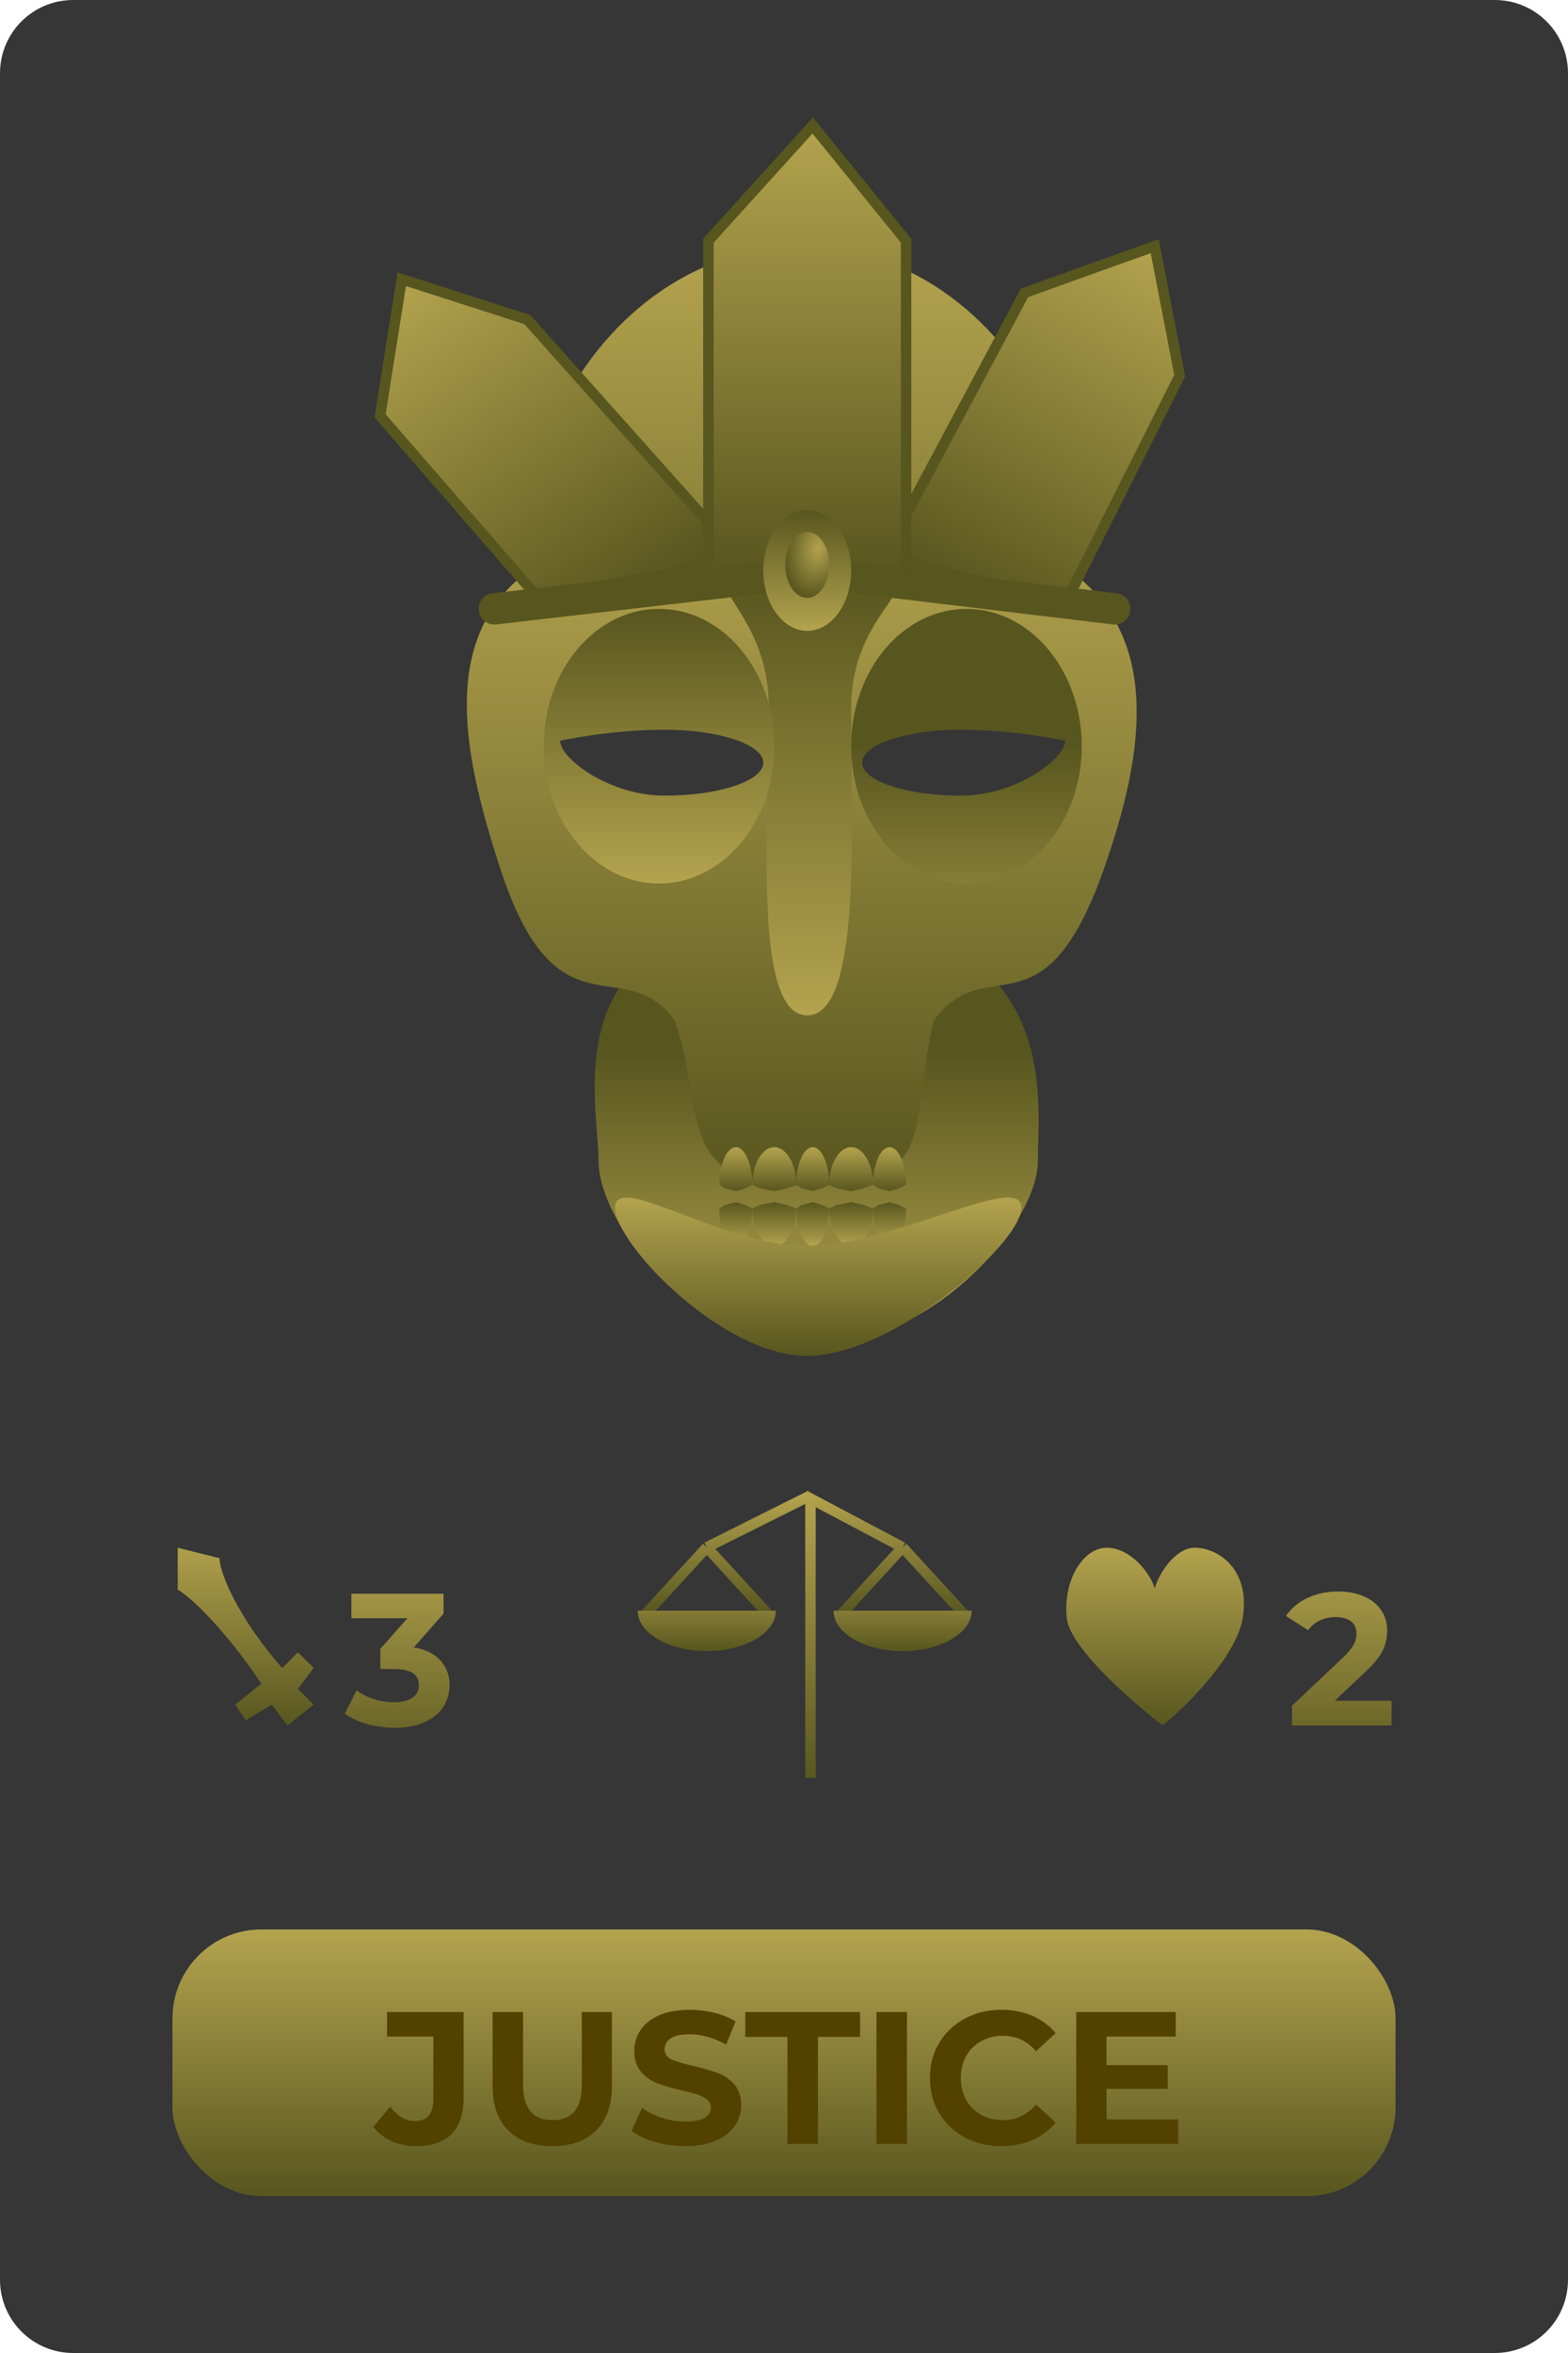 <svg width="150" height="225" viewBox="0 0 150 225" fill="none" xmlns="http://www.w3.org/2000/svg">
<path d="M0 7C0 3.134 3.134 0 7 0H143C146.866 0 150 3.134 150 7V218C150 221.866 146.866 225 143 225H7C3.134 225 0 221.866 0 218V7Z" fill="#363636"/>
<rect x="16.5" y="184.5" width="117" height="25.5" rx="8.5" fill="url(#paint0_linear_13_804)"/>
<path d="M39.816 205.216C38.964 205.216 38.178 205.06 37.458 204.748C36.75 204.424 36.168 203.968 35.712 203.38L37.332 201.436C38.016 202.36 38.796 202.822 39.672 202.822C40.86 202.822 41.454 202.126 41.454 200.734V194.74H37.026V192.4H44.352V200.572C44.352 202.12 43.968 203.284 43.2 204.064C42.432 204.832 41.304 205.216 39.816 205.216ZM52.83 205.216C51.03 205.216 49.626 204.718 48.618 203.722C47.622 202.726 47.124 201.304 47.124 199.456V192.4H50.04V199.348C50.04 201.604 50.976 202.732 52.848 202.732C53.76 202.732 54.456 202.462 54.936 201.922C55.416 201.37 55.656 200.512 55.656 199.348V192.4H58.536V199.456C58.536 201.304 58.032 202.726 57.024 203.722C56.028 204.718 54.63 205.216 52.83 205.216ZM65.558 205.216C64.562 205.216 63.596 205.084 62.66 204.82C61.736 204.544 60.992 204.19 60.428 203.758L61.418 201.562C61.958 201.958 62.6 202.276 63.344 202.516C64.088 202.756 64.832 202.876 65.576 202.876C66.404 202.876 67.016 202.756 67.412 202.516C67.808 202.264 68.006 201.934 68.006 201.526C68.006 201.226 67.886 200.98 67.646 200.788C67.418 200.584 67.118 200.422 66.746 200.302C66.386 200.182 65.894 200.05 65.27 199.906C64.31 199.678 63.524 199.45 62.912 199.222C62.3 198.994 61.772 198.628 61.328 198.124C60.896 197.62 60.68 196.948 60.68 196.108C60.68 195.376 60.878 194.716 61.274 194.128C61.67 193.528 62.264 193.054 63.056 192.706C63.86 192.358 64.838 192.184 65.99 192.184C66.794 192.184 67.58 192.28 68.348 192.472C69.116 192.664 69.788 192.94 70.364 193.3L69.464 195.514C68.3 194.854 67.136 194.524 65.972 194.524C65.156 194.524 64.55 194.656 64.154 194.92C63.77 195.184 63.578 195.532 63.578 195.964C63.578 196.396 63.8 196.72 64.244 196.936C64.7 197.14 65.39 197.344 66.314 197.548C67.274 197.776 68.06 198.004 68.672 198.232C69.284 198.46 69.806 198.82 70.238 199.312C70.682 199.804 70.904 200.47 70.904 201.31C70.904 202.03 70.7 202.69 70.292 203.29C69.896 203.878 69.296 204.346 68.492 204.694C67.688 205.042 66.71 205.216 65.558 205.216ZM75.331 194.776H71.299V192.4H82.279V194.776H78.247V205H75.331V194.776ZM83.847 192.4H86.763V205H83.847V192.4ZM95.784 205.216C94.5 205.216 93.336 204.94 92.292 204.388C91.26 203.824 90.444 203.05 89.844 202.066C89.256 201.07 88.962 199.948 88.962 198.7C88.962 197.452 89.256 196.336 89.844 195.352C90.444 194.356 91.26 193.582 92.292 193.03C93.336 192.466 94.506 192.184 95.802 192.184C96.894 192.184 97.878 192.376 98.754 192.76C99.642 193.144 100.386 193.696 100.986 194.416L99.114 196.144C98.262 195.16 97.206 194.668 95.946 194.668C95.166 194.668 94.47 194.842 93.858 195.19C93.246 195.526 92.766 196 92.418 196.612C92.082 197.224 91.914 197.92 91.914 198.7C91.914 199.48 92.082 200.176 92.418 200.788C92.766 201.4 93.246 201.88 93.858 202.228C94.47 202.564 95.166 202.732 95.946 202.732C97.206 202.732 98.262 202.234 99.114 201.238L100.986 202.966C100.386 203.698 99.642 204.256 98.754 204.64C97.866 205.024 96.876 205.216 95.784 205.216ZM112.711 202.66V205H102.955V192.4H112.477V194.74H105.853V197.476H111.703V199.744H105.853V202.66H112.711Z" fill="#534100"/>
<ellipse cx="76.697" cy="55.071" rx="26.788" ry="31.515" fill="url(#paint1_linear_13_804)"/>
<path d="M99.283 111.048C99.283 116.925 89.351 128.607 77.748 128.607C66.144 128.607 57.263 116.925 57.263 111.048C57.263 105.171 52.535 87.637 76.697 87.637C101.909 87.637 99.283 105.171 99.283 111.048Z" fill="url(#paint2_linear_13_804)"/>
<path d="M105.669 82.909C99.799 99.718 94.425 90.585 89.316 97.617C86.8 108.122 90.155 113.374 76.737 113.374C64.577 113.374 67.512 106.546 64.577 97.617C59.64 90.789 53.256 99.718 47.805 82.909C42.139 65.44 40.257 48.768 76.737 48.768C111.959 48.768 111.702 65.635 105.669 82.909Z" fill="url(#paint3_linear_13_804)"/>
<path d="M71.97 113.299C71.97 112.826 71.929 112.358 71.85 111.921C71.771 111.484 71.655 111.087 71.508 110.752C71.362 110.418 71.188 110.153 70.997 109.972C70.806 109.791 70.601 109.697 70.394 109.697C70.187 109.697 69.982 109.791 69.791 109.972C69.6 110.153 69.426 110.418 69.28 110.752C69.134 111.087 69.017 111.484 68.938 111.921C68.859 112.358 68.818 112.826 68.818 113.299L69.344 113.625L70.394 113.899L71.305 113.625L71.97 113.299Z" fill="url(#paint4_linear_13_804)"/>
<path d="M76.172 113.299C76.172 112.826 76.118 112.358 76.012 111.921C75.906 111.484 75.752 111.087 75.557 110.752C75.362 110.418 75.13 110.153 74.875 109.972C74.62 109.791 74.347 109.697 74.071 109.697C73.795 109.697 73.522 109.791 73.267 109.972C73.012 110.153 72.78 110.418 72.585 110.752C72.39 111.087 72.235 111.484 72.13 111.921C72.024 112.358 71.97 112.826 71.97 113.299L72.67 113.625L74.071 113.899L75.285 113.625L76.172 113.299Z" fill="url(#paint5_linear_13_804)"/>
<path d="M83.525 113.299C83.525 112.826 83.471 112.358 83.366 111.921C83.26 111.484 83.105 111.087 82.91 110.752C82.715 110.418 82.483 110.153 82.228 109.972C81.974 109.791 81.7 109.697 81.424 109.697C81.149 109.697 80.875 109.791 80.621 109.972C80.366 110.153 80.134 110.418 79.939 110.752C79.744 111.087 79.589 111.484 79.483 111.921C79.378 112.358 79.323 112.826 79.323 113.299L80.024 113.625L81.424 113.899L82.639 113.625L83.525 113.299Z" fill="url(#paint6_linear_13_804)"/>
<path d="M86.677 113.299C86.677 112.826 86.636 112.358 86.557 111.921C86.478 111.484 86.362 111.087 86.216 110.752C86.069 110.418 85.895 110.153 85.704 109.972C85.513 109.791 85.308 109.697 85.101 109.697C84.894 109.697 84.689 109.791 84.498 109.972C84.307 110.153 84.133 110.418 83.987 110.752C83.841 111.087 83.725 111.484 83.645 111.921C83.566 112.358 83.525 112.826 83.525 113.299L84.051 113.625L85.101 113.899L86.012 113.625L86.677 113.299Z" fill="url(#paint7_linear_13_804)"/>
<path d="M79.323 113.299C79.323 112.826 79.283 112.358 79.204 111.921C79.124 111.484 79.008 111.087 78.862 110.752C78.716 110.418 78.542 110.153 78.351 109.972C78.159 109.791 77.955 109.697 77.748 109.697C77.541 109.697 77.336 109.791 77.145 109.972C76.954 110.153 76.78 110.418 76.633 110.752C76.487 111.087 76.371 111.484 76.292 111.921C76.213 112.358 76.172 112.826 76.172 113.299L76.697 113.625L77.748 113.899L78.658 113.625L79.323 113.299Z" fill="url(#paint8_linear_13_804)"/>
<path d="M71.97 115.55C71.97 116.023 71.929 116.492 71.85 116.929C71.771 117.366 71.655 117.763 71.508 118.097C71.362 118.432 71.188 118.697 70.997 118.878C70.806 119.059 70.601 119.152 70.394 119.152C70.187 119.152 69.982 119.059 69.791 118.878C69.6 118.697 69.426 118.432 69.28 118.097C69.134 117.763 69.017 117.366 68.938 116.929C68.859 116.492 68.818 116.023 68.818 115.55L69.344 115.224L70.394 114.95L71.305 115.224L71.97 115.55Z" fill="url(#paint9_linear_13_804)"/>
<path d="M76.172 115.55C76.172 116.023 76.118 116.492 76.012 116.929C75.906 117.366 75.752 117.763 75.557 118.097C75.362 118.432 75.13 118.697 74.875 118.878C74.62 119.059 74.347 119.152 74.071 119.152C73.795 119.152 73.522 119.059 73.267 118.878C73.012 118.697 72.78 118.432 72.585 118.097C72.39 117.763 72.235 117.366 72.13 116.929C72.024 116.492 71.97 116.023 71.97 115.55L72.67 115.224L74.071 114.95L75.285 115.224L76.172 115.55Z" fill="url(#paint10_linear_13_804)"/>
<path d="M83.525 115.55C83.525 116.023 83.471 116.492 83.366 116.929C83.26 117.366 83.105 117.763 82.91 118.097C82.715 118.432 82.483 118.697 82.228 118.878C81.974 119.059 81.7 119.152 81.424 119.152C81.149 119.152 80.875 119.059 80.621 118.878C80.366 118.697 80.134 118.432 79.939 118.097C79.744 117.763 79.589 117.366 79.483 116.929C79.378 116.492 79.323 116.023 79.323 115.55L80.024 115.224L81.424 114.95L82.639 115.224L83.525 115.55Z" fill="url(#paint11_linear_13_804)"/>
<path d="M86.677 115.55C86.677 116.023 86.636 116.492 86.557 116.929C86.478 117.366 86.362 117.763 86.216 118.097C86.069 118.432 85.895 118.697 85.704 118.878C85.513 119.059 85.308 119.152 85.101 119.152C84.894 119.152 84.689 119.059 84.498 118.878C84.307 118.697 84.133 118.432 83.987 118.097C83.841 117.763 83.725 117.366 83.645 116.929C83.566 116.492 83.525 116.023 83.525 115.55L84.051 115.224L85.101 114.95L86.012 115.224L86.677 115.55Z" fill="url(#paint12_linear_13_804)"/>
<path d="M79.323 115.55C79.323 116.023 79.283 116.492 79.204 116.929C79.124 117.366 79.008 117.763 78.862 118.097C78.716 118.432 78.542 118.697 78.351 118.878C78.159 119.059 77.955 119.152 77.748 119.152C77.541 119.152 77.336 119.059 77.145 118.878C76.954 118.697 76.78 118.432 76.633 118.097C76.487 117.763 76.371 117.366 76.292 116.929C76.213 116.492 76.172 116.023 76.172 115.55L76.697 115.224L77.748 114.95L78.658 115.224L79.323 115.55Z" fill="url(#paint13_linear_13_804)"/>
<path d="M81.424 67.677C81.424 79.281 82.444 97.091 77.222 97.091C72.001 97.091 73.546 79.281 73.546 67.677C73.546 56.073 62.515 55.071 77.222 55.071C93.505 55.071 81.424 56.073 81.424 67.677Z" fill="url(#paint14_linear_13_804)"/>
<ellipse cx="63.041" cy="71.354" rx="11.03" ry="13.131" fill="url(#paint15_linear_13_804)"/>
<path d="M73.02 72.93C73.02 74.67 68.787 76.081 63.566 76.081C58.344 76.081 53.586 72.569 53.586 70.829C53.586 70.829 58.344 69.778 63.566 69.778C68.787 69.778 73.02 71.189 73.02 72.93Z" fill="#363636"/>
<ellipse rx="11.03" ry="13.131" transform="matrix(-1 0 0 1 92.455 71.354)" fill="url(#paint16_linear_13_804)"/>
<path d="M82.475 72.93C82.475 74.67 86.708 76.081 91.93 76.081C97.151 76.081 101.909 72.569 101.909 70.829C101.909 70.829 97.151 69.778 91.93 69.778C86.708 69.778 82.475 71.189 82.475 72.93Z" fill="#363636"/>
<path d="M98.01 28.002L110.461 23.536L112.852 35.927L101.909 57.697L84.576 53.162L98.01 28.002Z" fill="url(#paint17_linear_13_804)" stroke="#58561F"/>
<path d="M36.361 39.763L38.435 26.699L50.449 30.562L70.919 53.495L51.485 57.172L36.361 39.763Z" fill="url(#paint18_linear_13_804)" stroke="#58561F"/>
<path d="M67.768 23.018L77.748 12L86.677 23.018V55.071H67.768V23.018Z" fill="url(#paint19_linear_13_804)" stroke="#58561F"/>
<path d="M47.283 58.222L74.596 55.071" stroke="#58561F" stroke-width="3" stroke-linecap="round"/>
<path d="M106.637 58.222L80.374 55.071" stroke="#58561F" stroke-width="3" stroke-linecap="round"/>
<ellipse cx="77.222" cy="54.546" rx="4.202" ry="5.778" fill="url(#paint20_linear_13_804)"/>
<ellipse cx="77.222" cy="54.02" rx="2.101" ry="3.152" fill="url(#paint21_radial_13_804)"/>
<path d="M97.707 115.475C97.707 118.957 85.345 129.658 77.222 129.658C69.1 129.658 58.839 118.956 58.839 115.475C58.839 111.994 69.1 119.152 77.222 119.152C85.345 119.152 97.707 111.994 97.707 115.475Z" fill="url(#paint22_linear_13_804)"/>
<path d="M17 148V152C18.667 153 22 156.5 25 161L22.5 163L23.5 164.5L26 163L27.5 165L30 163L28.5 161.5L30 159.5L28.5 158L27 159.5C23 155 21 150.5 21 149L17 148Z" fill="url(#paint23_linear_13_804)"/>
<path d="M39.588 157.53C40.692 157.71 41.538 158.124 42.126 158.772C42.714 159.408 43.008 160.2 43.008 161.148C43.008 161.88 42.816 162.558 42.432 163.182C42.048 163.794 41.46 164.286 40.668 164.658C39.888 165.03 38.928 165.216 37.788 165.216C36.9 165.216 36.024 165.102 35.16 164.874C34.308 164.634 33.582 164.298 32.982 163.866L34.116 161.634C34.596 161.994 35.148 162.276 35.772 162.48C36.408 162.672 37.056 162.768 37.716 162.768C38.448 162.768 39.024 162.63 39.444 162.354C39.864 162.066 40.074 161.664 40.074 161.148C40.074 160.116 39.288 159.6 37.716 159.6H36.384V157.674L38.976 154.74H33.612V152.4H42.432V154.29L39.588 157.53Z" fill="url(#paint24_linear_13_804)"/>
<path d="M133.116 162.624V165H123.594V163.11L128.454 158.52C128.97 158.028 129.318 157.608 129.498 157.26C129.678 156.9 129.768 156.546 129.768 156.198C129.768 155.694 129.594 155.31 129.246 155.046C128.91 154.77 128.412 154.632 127.752 154.632C127.2 154.632 126.702 154.74 126.258 154.956C125.814 155.16 125.442 155.472 125.142 155.892L123.018 154.524C123.51 153.792 124.188 153.222 125.052 152.814C125.916 152.394 126.906 152.184 128.022 152.184C128.958 152.184 129.774 152.34 130.47 152.652C131.178 152.952 131.724 153.384 132.108 153.948C132.504 154.5 132.702 155.154 132.702 155.91C132.702 156.594 132.558 157.236 132.27 157.836C131.982 158.436 131.424 159.12 130.596 159.888L127.698 162.624H133.116Z" fill="url(#paint25_linear_13_804)"/>
<path d="M111.23 165C108.297 162.757 102.355 157.562 102.049 154.729C101.666 151.188 103.579 148 105.874 148C108.169 148 110.082 150.479 110.465 151.896C110.847 150.448 112.454 148 114.29 148C116.585 148 119.645 150.125 118.88 154.729C118.268 158.412 113.525 163.111 111.23 165Z" fill="url(#paint26_linear_13_804)"/>
<path d="M77.531 143V170" stroke="url(#paint27_linear_13_804)"/>
<path d="M61.551 154.571L67.612 147.959M67.612 147.959L73.674 154.571M67.612 147.959L77.531 143" stroke="url(#paint28_linear_13_804)"/>
<path d="M92.408 154.571L86.347 147.959M86.347 147.959L80.286 154.571M86.347 147.959L76.98 143" stroke="url(#paint29_linear_13_804)"/>
<path d="M92.959 154.02C92.959 155.043 92.263 156.024 91.022 156.748C89.782 157.471 88.101 157.878 86.347 157.878C84.593 157.878 82.911 157.471 81.671 156.748C80.431 156.024 79.735 155.043 79.735 154.02L86.347 154.02L92.959 154.02Z" fill="url(#paint30_linear_13_804)"/>
<path d="M61 154.02C61 155.043 61.697 156.024 62.937 156.748C64.177 157.471 65.859 157.878 67.612 157.878C69.366 157.878 71.048 157.471 72.288 156.748C73.528 156.024 74.225 155.043 74.225 154.02L67.612 154.02L61 154.02Z" fill="url(#paint31_linear_13_804)"/>
<defs>
<linearGradient id="paint0_linear_13_804" x1="75" y1="184.5" x2="75" y2="210" gradientUnits="userSpaceOnUse">
<stop stop-color="#B4A34E"/>
<stop offset="1" stop-color="#58561F"/>
</linearGradient>
<linearGradient id="paint1_linear_13_804" x1="76.697" y1="23.556" x2="76.697" y2="86.586" gradientUnits="userSpaceOnUse">
<stop stop-color="#B4A34E"/>
<stop offset="1" stop-color="#58561F"/>
</linearGradient>
<linearGradient id="paint2_linear_13_804" x1="78.273" y1="87.637" x2="78.273" y2="128.607" gradientUnits="userSpaceOnUse">
<stop offset="0.316" stop-color="#58561F"/>
<stop offset="1" stop-color="#B4A34E"/>
</linearGradient>
<linearGradient id="paint3_linear_13_804" x1="76.697" y1="48.768" x2="76.697" y2="113.374" gradientUnits="userSpaceOnUse">
<stop stop-color="#B4A34E"/>
<stop offset="1" stop-color="#58561F"/>
</linearGradient>
<linearGradient id="paint4_linear_13_804" x1="70.394" y1="109.697" x2="70.394" y2="113.899" gradientUnits="userSpaceOnUse">
<stop stop-color="#B4A34E"/>
<stop offset="1" stop-color="#58561F"/>
</linearGradient>
<linearGradient id="paint5_linear_13_804" x1="74.071" y1="109.697" x2="74.071" y2="113.899" gradientUnits="userSpaceOnUse">
<stop stop-color="#B4A34E"/>
<stop offset="1" stop-color="#58561F"/>
</linearGradient>
<linearGradient id="paint6_linear_13_804" x1="81.424" y1="109.697" x2="81.424" y2="113.899" gradientUnits="userSpaceOnUse">
<stop stop-color="#B4A34E"/>
<stop offset="1" stop-color="#58561F"/>
</linearGradient>
<linearGradient id="paint7_linear_13_804" x1="85.101" y1="109.697" x2="85.101" y2="113.899" gradientUnits="userSpaceOnUse">
<stop stop-color="#B4A34E"/>
<stop offset="1" stop-color="#58561F"/>
</linearGradient>
<linearGradient id="paint8_linear_13_804" x1="77.748" y1="109.697" x2="77.748" y2="113.899" gradientUnits="userSpaceOnUse">
<stop stop-color="#B4A34E"/>
<stop offset="1" stop-color="#58561F"/>
</linearGradient>
<linearGradient id="paint9_linear_13_804" x1="70.394" y1="119.152" x2="70.394" y2="114.95" gradientUnits="userSpaceOnUse">
<stop stop-color="#B4A34E"/>
<stop offset="1" stop-color="#58561F"/>
</linearGradient>
<linearGradient id="paint10_linear_13_804" x1="74.071" y1="119.152" x2="74.071" y2="114.95" gradientUnits="userSpaceOnUse">
<stop stop-color="#B4A34E"/>
<stop offset="1" stop-color="#58561F"/>
</linearGradient>
<linearGradient id="paint11_linear_13_804" x1="81.424" y1="119.152" x2="81.424" y2="114.95" gradientUnits="userSpaceOnUse">
<stop stop-color="#B4A34E"/>
<stop offset="1" stop-color="#58561F"/>
</linearGradient>
<linearGradient id="paint12_linear_13_804" x1="85.101" y1="119.152" x2="85.101" y2="114.95" gradientUnits="userSpaceOnUse">
<stop stop-color="#B4A34E"/>
<stop offset="1" stop-color="#58561F"/>
</linearGradient>
<linearGradient id="paint13_linear_13_804" x1="77.748" y1="119.152" x2="77.748" y2="114.95" gradientUnits="userSpaceOnUse">
<stop stop-color="#B4A34E"/>
<stop offset="1" stop-color="#58561F"/>
</linearGradient>
<linearGradient id="paint14_linear_13_804" x1="77.655" y1="55.071" x2="77.655" y2="97.091" gradientUnits="userSpaceOnUse">
<stop stop-color="#58561F"/>
<stop offset="1" stop-color="#B4A34E"/>
</linearGradient>
<linearGradient id="paint15_linear_13_804" x1="63.041" y1="58.222" x2="63.041" y2="84.485" gradientUnits="userSpaceOnUse">
<stop stop-color="#58561F"/>
<stop offset="1" stop-color="#B4A34E"/>
</linearGradient>
<linearGradient id="paint16_linear_13_804" x1="11.03" y1="0" x2="11.03" y2="26.263" gradientUnits="userSpaceOnUse">
<stop stop-color="#58561F"/>
<stop offset="1" stop-color="#B4A34E"/>
</linearGradient>
<linearGradient id="paint17_linear_13_804" x1="110.049" y1="23.316" x2="91.997" y2="57.124" gradientUnits="userSpaceOnUse">
<stop stop-color="#B4A34E"/>
<stop offset="1" stop-color="#58561F"/>
</linearGradient>
<linearGradient id="paint18_linear_13_804" x1="38.044" y1="26.954" x2="59.001" y2="59.042" gradientUnits="userSpaceOnUse">
<stop stop-color="#B4A34E"/>
<stop offset="1" stop-color="#58561F"/>
</linearGradient>
<linearGradient id="paint19_linear_13_804" x1="77.222" y1="12" x2="77.222" y2="55.071" gradientUnits="userSpaceOnUse">
<stop stop-color="#B4A34E"/>
<stop offset="1" stop-color="#58561F"/>
</linearGradient>
<linearGradient id="paint20_linear_13_804" x1="77.222" y1="48.768" x2="77.222" y2="60.324" gradientUnits="userSpaceOnUse">
<stop stop-color="#58561F"/>
<stop offset="1" stop-color="#B4A34E"/>
</linearGradient>
<radialGradient id="paint21_radial_13_804" cx="0" cy="0" r="1" gradientUnits="userSpaceOnUse" gradientTransform="translate(78.273 52.445) rotate(102.529) scale(4.843 3.228)">
<stop stop-color="#B4A34E"/>
<stop offset="1" stop-color="#58561F"/>
</radialGradient>
<linearGradient id="paint22_linear_13_804" x1="78.273" y1="114.521" x2="78.273" y2="129.658" gradientUnits="userSpaceOnUse">
<stop stop-color="#B4A34E"/>
<stop offset="1" stop-color="#58561F"/>
</linearGradient>
<linearGradient id="paint23_linear_13_804" x1="24.25" y1="147" x2="24.25" y2="165" gradientUnits="userSpaceOnUse">
<stop stop-color="#B4A34E"/>
<stop offset="1" stop-color="#58561F"/>
</linearGradient>
<linearGradient id="paint24_linear_13_804" x1="38.5" y1="148" x2="38.5" y2="170" gradientUnits="userSpaceOnUse">
<stop stop-color="#B4A34E"/>
<stop offset="1" stop-color="#58561F"/>
</linearGradient>
<linearGradient id="paint25_linear_13_804" x1="128.5" y1="148" x2="128.5" y2="170" gradientUnits="userSpaceOnUse">
<stop stop-color="#B4A34E"/>
<stop offset="1" stop-color="#58561F"/>
</linearGradient>
<linearGradient id="paint26_linear_13_804" x1="110.871" y1="147.969" x2="110.871" y2="164.969" gradientUnits="userSpaceOnUse">
<stop stop-color="#B4A34E"/>
<stop offset="1" stop-color="#58561F"/>
</linearGradient>
<linearGradient id="paint27_linear_13_804" x1="78.058" y1="143" x2="78.058" y2="170.651" gradientUnits="userSpaceOnUse">
<stop stop-color="#B4A34E"/>
<stop offset="1" stop-color="#58561F"/>
</linearGradient>
<linearGradient id="paint28_linear_13_804" x1="69.712" y1="143" x2="69.712" y2="154.286" gradientUnits="userSpaceOnUse">
<stop stop-color="#B4A34E"/>
<stop offset="1" stop-color="#58561F"/>
</linearGradient>
<linearGradient id="paint29_linear_13_804" x1="84.247" y1="143" x2="84.247" y2="154.286" gradientUnits="userSpaceOnUse">
<stop stop-color="#B4A34E"/>
<stop offset="1" stop-color="#58561F"/>
</linearGradient>
<linearGradient id="paint30_linear_13_804" x1="86.347" y1="150.163" x2="86.347" y2="157.878" gradientUnits="userSpaceOnUse">
<stop stop-color="#B4A34E"/>
<stop offset="1" stop-color="#58561F"/>
</linearGradient>
<linearGradient id="paint31_linear_13_804" x1="67.612" y1="150.163" x2="67.612" y2="157.878" gradientUnits="userSpaceOnUse">
<stop stop-color="#B4A34E"/>
<stop offset="1" stop-color="#58561F"/>
</linearGradient>
</defs>
</svg>
